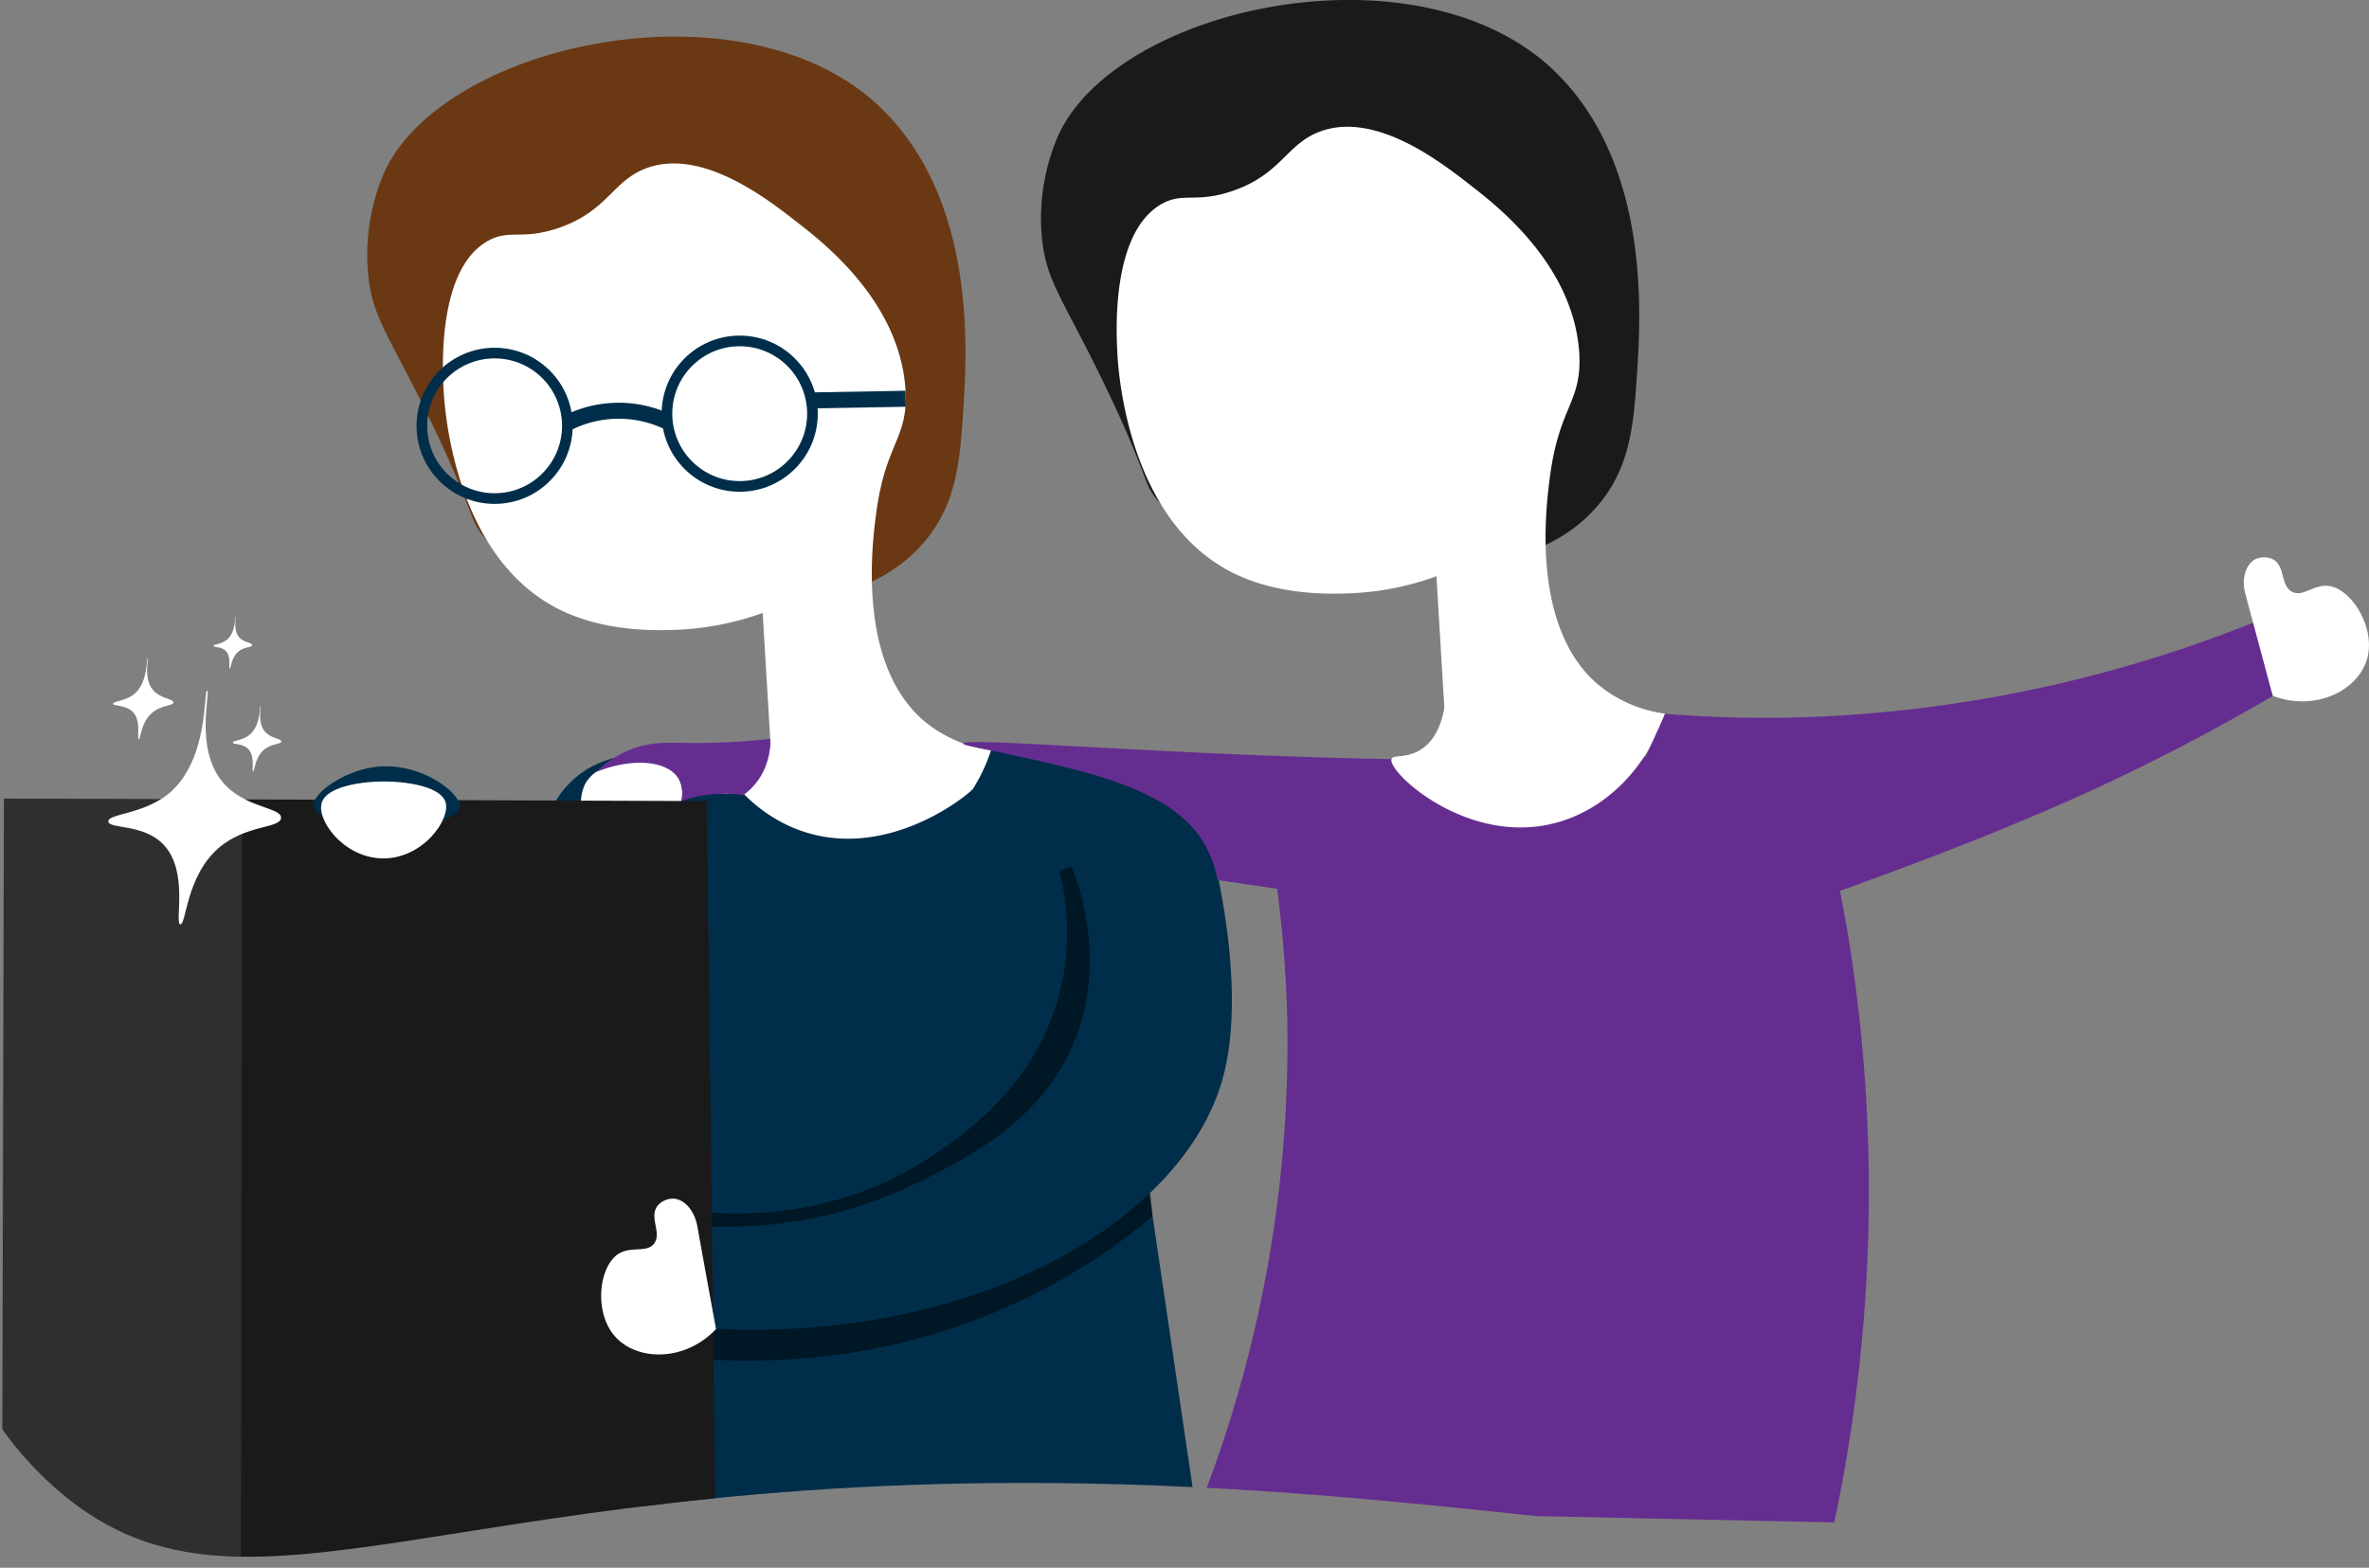 <svg xmlns="http://www.w3.org/2000/svg" xmlns:xlink="http://www.w3.org/1999/xlink" viewBox="0 0 444.43 294.16"><rect x="0" y="0" width="444.43" height="294.16" fill="#808080" stroke="none"/><defs><style>.cls-1,.cls-10,.cls-9{fill:none;}.cls-2{clip-path:url(#clip-path);}.cls-3{fill:#6a3813;}.cls-4{fill:#002e4a;}.cls-5,.cls-8{isolation:isolate;}.cls-5{opacity:0.49;}.cls-6{fill:#fff;}.cls-7{fill:#1a1a1a;}.cls-8{fill:#666;opacity:0.28;}.cls-10,.cls-9{stroke:#002e4a;stroke-miterlimit:10;}.cls-9{stroke-width:2px;}.cls-10{stroke-width:3px;}.cls-11{fill:#662d91;}</style><clipPath id="clip-path" transform="translate(-16.45 -9.87)"><path class="cls-1" d="M465.85,148.45c-7.94,23.31-50.8,12.92-71,48.89-18.85,33.65,7.7,62.31-8.56,85.55-18.78,26.85-68.45,8.92-153.26,5.7-132.12-5-170.76,32.47-206.74,0C-18.3,248.3,6.15,159,11.37,141.74,36,60.43,113.27-5.26,154.66,7.72c12.63,4,20.75,14.89,40.63,15.68,22.77.91,38.78-12.34,47.05-17.11C304.71-29.6,483.22,97.5,465.85,148.45Z"/></clipPath></defs><g id="Capa_2" data-name="Capa 2"><g id="Capa_1-2" data-name="Capa 1"><g class="cls-2"><g id="Capa_2-2" data-name="Capa 2"><g id="Capa_1-2-2" data-name="Capa 1-2"><path class="cls-3" d="M85.49,61.12c.78,8.67,4.19,11.87,12.36,29s6.4,17.32,10,21.21c9.15,10,23.1,10.89,35,11.64,14,.88,36,2.26,47.43-11.94,5.66-7,6.28-14.88,6.9-24.47.71-11.07,2.37-39.11-15.41-56.38C156.61,5.72,99.94,17.62,88.58,42.11A39.33,39.33,0,0,0,85.49,61.12Z" transform="translate(-16.45 -9.87)"/><path class="cls-4" d="M220.76,157.26l21.39,145-102.34.79C135.43,287,116,214.86,117,176c.14-5.66.79-13.68,6.42-19.3,8-8,20.94-5.84,44.78-3.4C180.07,154.48,198.08,156.1,220.76,157.26Z" transform="translate(-16.45 -9.87)"/><path class="cls-5" d="M232.68,238.09a116.09,116.09,0,0,1-21.81,14.42C186.37,265,163,265.7,149.71,265q-.72-13.86-1.45-27.73c6.48.59,25.4,1.44,43.33-10.69,5.47-3.7,20-13.5,24-31.91a47,47,0,0,0-.39-21.37c8.1-3.42,12.21-2.56,14.47-1,7.66,5.48-.3,23.63,2.38,59.36C232.35,234.38,232.52,236.59,232.68,238.09Z" transform="translate(-16.45 -9.87)"/><path class="cls-6" d="M99.67,83c.19,3.73,2.07,31.83,22.17,41.45,8.4,4,17.72,3.72,21.15,3.61a54,54,0,0,0,16.54-3.18q.74,12.35,1.48,24.7c-.51,2.85-1.63,5.93-4.21,7.69-2.78,1.9-5.38,1-5.7,1.9-.8,2.26,12.84,15.14,28.51,12.48,10.45-1.78,19.13-10,22.78-21a24.9,24.9,0,0,1-12.53-5.45c-12.38-10.5-9.85-32.22-9.21-37.67.09-.74.17-1.31.22-1.69,1.8-13.06,6-13.61,5.45-22.88-1.09-16.76-15.89-27.94-20.44-31.48-5.53-4.32-17.66-13.78-28-10.11-6.53,2.32-7.35,8.14-16.77,11.32-6.77,2.27-9,.17-13,2.31C98.44,60.24,99.47,79.2,99.67,83Z" transform="translate(-16.45 -9.87)"/><path class="cls-4" d="M233.76,152.93c-3.44-1.75-6.15-1.22-25.3-2-2.59-.1-4.7-.2-6.07-.26a32.76,32.76,0,0,1-2.22,5.21s-.54,1-1.1,1.91-16.95,14.66-34.07,7.29a28.53,28.53,0,0,1-9-6.23l-6.47-.12c0,1.36,1.15,21.44,17.47,30.5,15.09,8.38,35.67,3.16,40.34-6.1,1.61-3.19,2.9-9.92,3.35-14.94.24-2.7.28-4.94.27-6.42a42.33,42.33,0,0,1,6.09,9.59c.49,1.07,7,15.77,1.91,31.38C213.4,219.62,198,227.19,188,232.07a80.87,80.87,0,0,1-40.76,7.77q1.77,9.67,3.55,19.36c48.83,2.32,87.5-20.22,95-46.82,4.41-15.72-.71-37.64-1.74-42C242.08,162.08,239.52,155.85,233.76,152.93Z" transform="translate(-16.45 -9.87)"/><path class="cls-6" d="M126.17,157.08a8.48,8.48,0,0,0,1.6,9.33c3.13,3.25,8.35,3,11.76.83,4.11-2.59,6-8.18,4.24-11.27C141.06,151.23,129.16,151.34,126.17,157.08Z" transform="translate(-16.45 -9.87)"/><path class="cls-7" d="M17.19,159.72l131.86.46,1.73,143.08-133.94.1Q17,231.54,17.19,159.72Z" transform="translate(-16.45 -9.87)"/><path class="cls-8" d="M61.35,161.93a5.24,5.24,0,0,1,.3.95,9.28,9.28,0,0,1,.19,1.75c0,1.17-.07,59.42-.18,138.93L16.45,304q.36-72.15.71-144.31l41.3.29A2.65,2.65,0,0,1,61.35,161.93Z" transform="translate(-16.45 -9.87)"/><path class="cls-6" d="M150.78,259.25c-5.81,6.14-14.66,6-18.81,1.54s-3.23-13.07.38-15.57c2.46-1.68,5.58-.11,6.9-2.14s-1.1-4.85.59-7a3.77,3.77,0,0,1,2.85-1.3c2,0,4,2.07,4.57,5.12Q149,249.58,150.78,259.25Z" transform="translate(-16.45 -9.87)"/><path class="cls-4" d="M102.71,161.54c.62-2.67-7.5-9-16.21-7.72-5.82.86-11.81,5.1-11.2,7.53C76.46,165.93,101.71,165.88,102.71,161.54Z" transform="translate(-16.45 -9.87)"/><path class="cls-6" d="M100,160.27c1.16,3.25-4.34,11-12.13,10.66-7.2-.34-12.22-7.41-11-10.61C78.76,155.22,98.26,155.27,100,160.27Z" transform="translate(-16.45 -9.87)"/><circle class="cls-9" cx="138.77" cy="77.62" r="13.65"/><circle class="cls-9" cx="92.79" cy="79.9" r="13.65"/><path class="cls-10" d="M168.72,85l17.63-.31" transform="translate(-16.45 -9.87)"/><path class="cls-10" d="M122.89,89.24a21.32,21.32,0,0,1,18.7-.28" transform="translate(-16.45 -9.87)"/><path class="cls-6" d="M36.78,164c-.09-1.47,6.57-1.29,11.41-5.29,7.48-6.32,6.43-19.32,7.12-19.25s-2.4,10.75,2.86,17.11c4.09,4.95,11.13,4.74,11,6.77s-6.64,1.21-11.77,5.7c-6.07,5.33-6,14.42-7.13,14.26s1.68-10-3.2-15C43.35,164.39,36.87,165.47,36.78,164Z" transform="translate(-16.45 -9.87)"/><path class="cls-6" d="M37.67,141.92c0-.51,2.27-.44,4-1.85,2.59-2.19,2.23-6.69,2.47-6.66s-.84,3.72,1,5.92C46.56,141,49,141,49,141.67s-2.3.42-4.07,2c-2.1,1.84-2.09,5-2.47,4.93s.58-3.44-1.11-5.18C39.93,142.05,37.7,142.42,37.67,141.92Z" transform="translate(-16.45 -9.87)"/><path class="cls-6" d="M60.13,149.2c0-.41,1.83-.35,3.19-1.5,2.1-1.77,1.81-5.41,2-5.39s-.67,3,.8,4.79c1.15,1.39,3.12,1.33,3.1,1.9s-1.86.34-3.3,1.6c-1.7,1.49-1.69,4-2,4s.47-2.79-.9-4.19C62,149.31,60.15,149.61,60.13,149.2Z" transform="translate(-16.45 -9.87)"/><path class="cls-6" d="M56.52,131.06c0-.32,1.46-.28,2.54-1.19,1.66-1.4,1.43-4.29,1.58-4.28s-.53,2.39.64,3.81c.91,1.1,2.47,1,2.45,1.51s-1.47.26-2.61,1.26c-1.35,1.19-1.35,3.21-1.59,3.18s.37-2.22-.71-3.33C58,131.15,56.54,131.39,56.52,131.06Z" transform="translate(-16.45 -9.87)"/></g></g><g id="Capa_2-3" data-name="Capa 2"><g id="Capa_1-2-3" data-name="Capa 1-2"><path class="cls-7" d="M211.89,54.24c.78,8.67,4.19,11.87,12.36,29s6.4,17.31,10,21.21c9.15,10,23.1,10.89,35,11.64,14,.88,36,2.26,47.43-11.94,5.66-7,6.28-14.89,6.9-24.47.71-11.07,2.37-39.11-15.41-56.38C283-1.15,226.34,10.74,215,35.23A39.13,39.13,0,0,0,211.89,54.24Z" transform="translate(-16.45 -9.87)"/><path class="cls-11" d="M348.77,150.8l9.44,11c2.05,8.1,3.86,16.69,5.3,25.73a299.58,299.58,0,0,1-2.95,108L241.31,293A237.48,237.48,0,0,0,257.94,201a228.37,228.37,0,0,0-1.9-24.36L244.87,175a21.93,21.93,0,0,0-2.08-6.08c-5.63-10.83-21.46-14.22-40.44-18.24-3.47-.74-5.23-1-5.2-1.29.11-1.29,39,2.2,80.35,2.92C294.85,152.62,319.24,152.55,348.77,150.8Z" transform="translate(-16.45 -9.87)"/><path class="cls-6" d="M226.07,76.15c.19,3.73,2.07,31.83,22.17,41.45,8.4,4,17.72,3.72,21.15,3.61A53.74,53.74,0,0,0,285.93,118q.74,12.36,1.48,24.7c-.51,2.85-1.63,5.93-4.21,7.69-2.78,1.9-5.38,1-5.7,1.9-.8,2.26,12.84,15.14,28.51,12.48,10.45-1.78,19.13-10,22.78-21a24.86,24.86,0,0,1-12.53-5.45c-12.38-10.5-9.85-32.22-9.21-37.67.09-.74.17-1.32.22-1.69,1.8-13.06,6-13.62,5.45-22.88-1.09-16.76-15.89-27.94-20.44-31.49-5.53-4.31-17.66-13.77-28-10.11-6.56,2.33-7.34,8.11-16.76,11.27-6.77,2.27-9,.17-13,2.31C224.84,53.36,225.87,72.32,226.07,76.15Z" transform="translate(-16.45 -9.87)"/><path class="cls-11" d="M354.15,179.7C381.62,170,394,164.61,394,164.61c7.69-3.14,15.77-6.74,24.16-10.87,8.91-4.39,17.15-8.87,24.71-13.31a22.55,22.55,0,0,0,6.3-18,249.14,249.14,0,0,1-93.67,22,238.43,238.43,0,0,1-26.66-.62q-1.56,3.42-3.11,6.84c-1.42,3-12.95,28.22-4.64,35.45C324.39,189,330,188.18,354.15,179.7Z" transform="translate(-16.45 -9.87)"/><path class="cls-6" d="M442.82,140.43c7.9,3,15.82-.89,17.64-6.72s-2.73-13.21-7-13.88c-2.95-.47-5.08,2.29-7.15,1s-1.11-4.85-3.55-6.06a3.88,3.88,0,0,0-3.15,0c-1.8.91-2.73,3.62-1.91,6.6Z" transform="translate(-16.45 -9.87)"/></g></g><path class="cls-11" d="M160.94,148.51a124.13,124.13,0,0,1-13.41.77c-5.61,0-8.78-.39-12.83,1.25a20.45,20.45,0,0,0-6.48,4.22c7.23-2.92,13.59-2,15.54,1.22a5.72,5.72,0,0,1,.53,4.19,27.28,27.28,0,0,1,3-.84,24.46,24.46,0,0,1,8.6-.25,12.22,12.22,0,0,0,3.12-3.3A12.72,12.72,0,0,0,160.94,148.51Z" transform="translate(-16.45 -9.87)"/></g></g></g></svg>